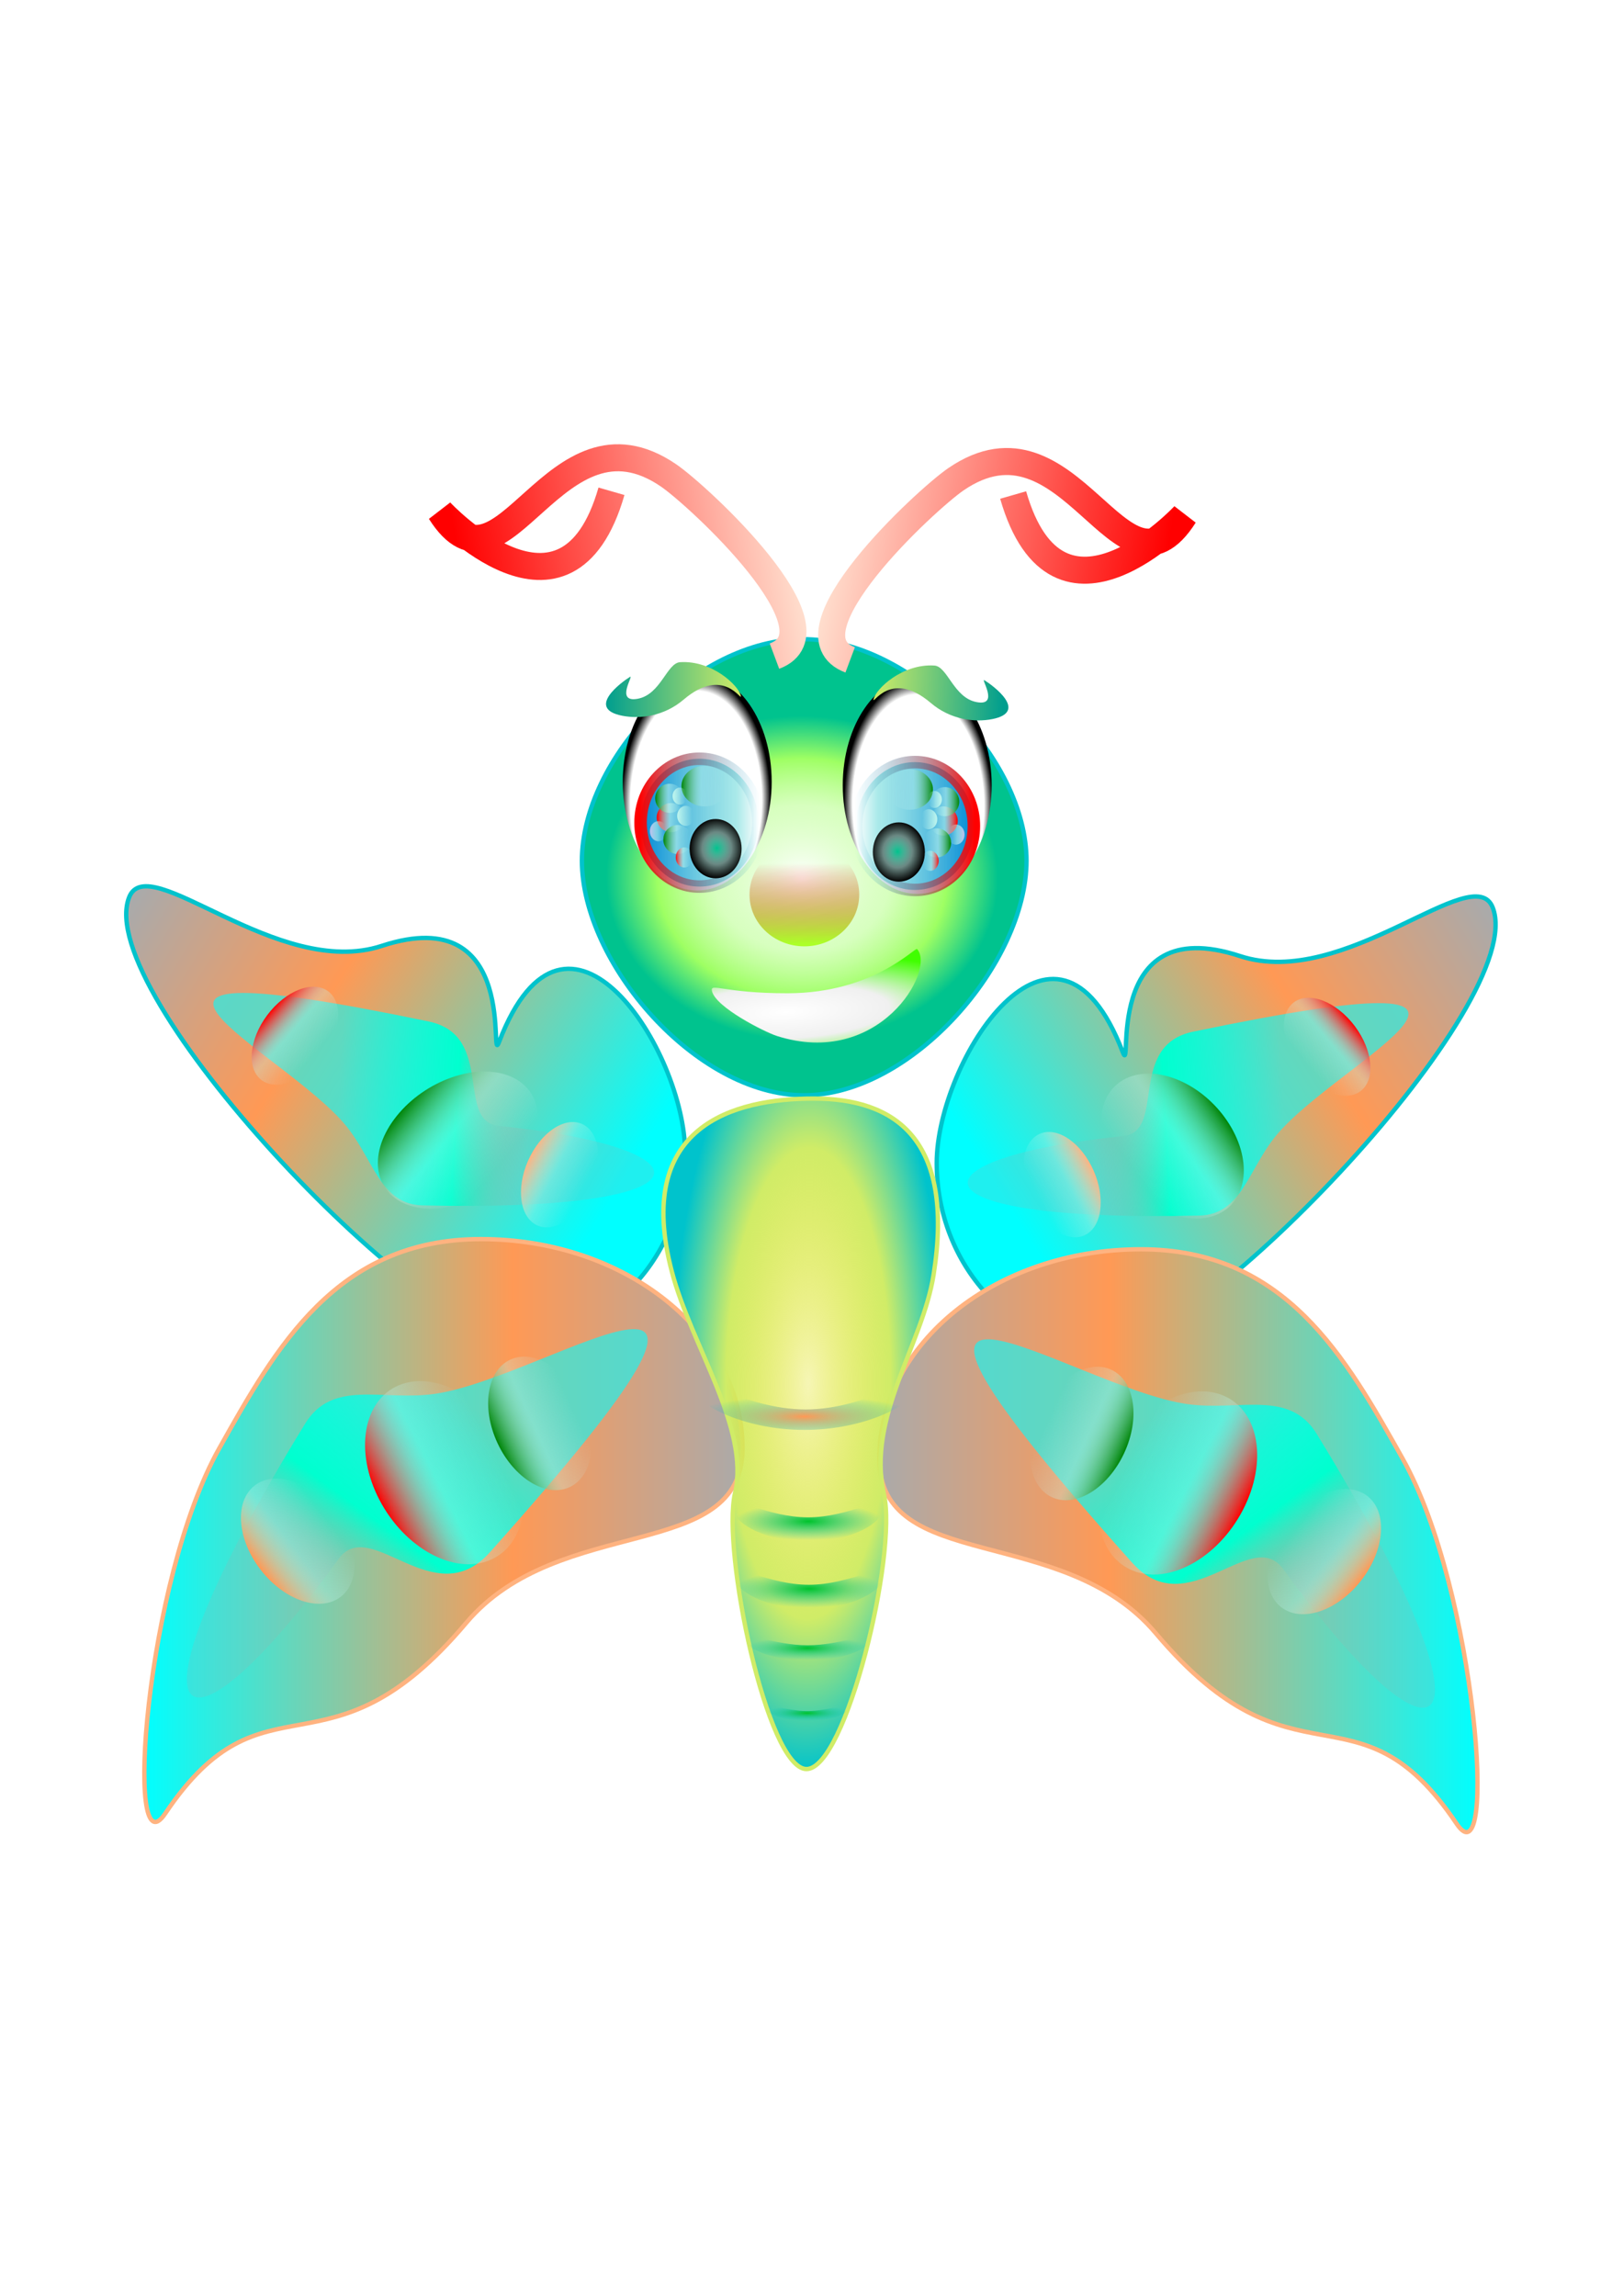<?xml version="1.0" encoding="UTF-8" standalone="no"?>
<!-- Created with Inkscape (http://www.inkscape.org/) -->

<svg
   xmlns:dc="http://purl.org/dc/elements/1.1/"
   xmlns:cc="http://creativecommons.org/ns#"
   xmlns:rdf="http://www.w3.org/1999/02/22-rdf-syntax-ns#"
   xmlns:svg="http://www.w3.org/2000/svg"
   xmlns="http://www.w3.org/2000/svg"
   xmlns:xlink="http://www.w3.org/1999/xlink"
   xmlns:sodipodi="http://sodipodi.sourceforge.net/DTD/sodipodi-0.dtd"
   xmlns:inkscape="http://www.inkscape.org/namespaces/inkscape"
   width="210mm"
   height="297mm"
   viewBox="0 0 744.094 1052.362"
   id="svg2"
   version="1.1"
   inkscape:version="0.91 r13725"
   enable-background="new"
   sodipodi:docname="mariposa.svg">
  <defs
     id="defs4">
    <linearGradient
       id="linearGradient6255"
       inkscape:collect="always">
      <stop
         id="stop6257"
         offset="0"
         style="stop-color:#ff0000;stop-opacity:1" />
      <stop
         id="stop6259"
         offset="1"
         style="stop-color:#00aad6;stop-opacity:0;" />
    </linearGradient>
    <linearGradient
       id="linearGradient6247"
       inkscape:collect="always">
      <stop
         id="stop6249"
         offset="0"
         style="stop-color:#ff0000;stop-opacity:1" />
      <stop
         style="stop-color:#c1f7ee;stop-opacity:0.549;"
         offset="0.511"
         id="stop6251" />
      <stop
         id="stop6253"
         offset="1"
         style="stop-color:#c1f7ee;stop-opacity:0;" />
    </linearGradient>
    <linearGradient
       id="linearGradient6239"
       inkscape:collect="always">
      <stop
         id="stop6241"
         offset="0"
         style="stop-color:#ff0000;stop-opacity:1" />
      <stop
         style="stop-color:#c1f7ee;stop-opacity:0.549;"
         offset="0.511"
         id="stop6243" />
      <stop
         id="stop6245"
         offset="1"
         style="stop-color:#c1f7ee;stop-opacity:0;" />
    </linearGradient>
    <linearGradient
       id="linearGradient6231"
       inkscape:collect="always">
      <stop
         id="stop6233"
         offset="0"
         style="stop-color:#ff0000;stop-opacity:1" />
      <stop
         style="stop-color:#c1f7ee;stop-opacity:0.549;"
         offset="0.511"
         id="stop6235" />
      <stop
         id="stop6237"
         offset="1"
         style="stop-color:#c1f7ee;stop-opacity:0;" />
    </linearGradient>
    <linearGradient
       id="linearGradient6223"
       inkscape:collect="always">
      <stop
         id="stop6225"
         offset="0"
         style="stop-color:#ff0000;stop-opacity:1" />
      <stop
         style="stop-color:#c1f7ee;stop-opacity:0.549;"
         offset="0.511"
         id="stop6227" />
      <stop
         id="stop6229"
         offset="1"
         style="stop-color:#c1f7ee;stop-opacity:0;" />
    </linearGradient>
    <linearGradient
       id="linearGradient6215"
       inkscape:collect="always">
      <stop
         id="stop6217"
         offset="0"
         style="stop-color:#ff0000;stop-opacity:1" />
      <stop
         style="stop-color:#c1f7ee;stop-opacity:0.314"
         offset="0.488"
         id="stop6219" />
      <stop
         id="stop6221"
         offset="1"
         style="stop-color:#c1e9ee;stop-opacity:0" />
    </linearGradient>
    <linearGradient
       id="linearGradient6207"
       inkscape:collect="always">
      <stop
         id="stop6209"
         offset="0"
         style="stop-color:#ff0000;stop-opacity:1" />
      <stop
         style="stop-color:#c1f7ee;stop-opacity:0.314"
         offset="0.488"
         id="stop6211" />
      <stop
         id="stop6213"
         offset="1"
         style="stop-color:#c1e9ee;stop-opacity:0" />
    </linearGradient>
    <linearGradient
       id="linearGradient6199"
       inkscape:collect="always">
      <stop
         id="stop6201"
         offset="0"
         style="stop-color:#ff0000;stop-opacity:1" />
      <stop
         style="stop-color:#c1f7ee;stop-opacity:0.314"
         offset="0.488"
         id="stop6203" />
      <stop
         id="stop6205"
         offset="1"
         style="stop-color:#c1e9ee;stop-opacity:0" />
    </linearGradient>
    <linearGradient
       id="linearGradient6191"
       inkscape:collect="always">
      <stop
         id="stop6193"
         offset="0"
         style="stop-color:#ff0000;stop-opacity:1" />
      <stop
         style="stop-color:#c1f7ee;stop-opacity:0.314"
         offset="0.488"
         id="stop6195" />
      <stop
         id="stop6197"
         offset="1"
         style="stop-color:#c1e9ee;stop-opacity:0" />
    </linearGradient>
    <linearGradient
       id="linearGradient5838"
       inkscape:collect="always">
      <stop
         id="stop5840"
         offset="0"
         style="stop-color:#ffb380;stop-opacity:1" />
      <stop
         style="stop-color:#c1f7ee;stop-opacity:0.314"
         offset="0.488"
         id="stop5842" />
      <stop
         id="stop5844"
         offset="1"
         style="stop-color:#c1e9ee;stop-opacity:0" />
    </linearGradient>
    <linearGradient
       id="linearGradient5804"
       inkscape:collect="always">
      <stop
         id="stop5806"
         offset="0"
         style="stop-color:#ff9955;stop-opacity:1" />
      <stop
         style="stop-color:#c1f7ee;stop-opacity:0.314"
         offset="0.488"
         id="stop5808" />
      <stop
         id="stop5810"
         offset="1"
         style="stop-color:#c1e9ee;stop-opacity:0" />
    </linearGradient>
    <linearGradient
       id="linearGradient5706"
       inkscape:collect="always">
      <stop
         id="stop5708"
         offset="0"
         style="stop-color:#00ffff;stop-opacity:0.59" />
      <stop
         style="stop-color:#00ffcf;stop-opacity:1"
         offset="0.616"
         id="stop5710" />
      <stop
         id="stop5712"
         offset="1"
         style="stop-color:#aaaaaa;stop-opacity:0.185" />
    </linearGradient>
    <linearGradient
       inkscape:collect="always"
       id="linearGradient5675">
      <stop
         style="stop-color:#00ffff;stop-opacity:1;"
         offset="0"
         id="stop5677" />
      <stop
         id="stop5683"
         offset="0.616"
         style="stop-color:#ff9955;stop-opacity:1" />
      <stop
         style="stop-color:#aaaaaa;stop-opacity:1"
         offset="1"
         id="stop5679" />
    </linearGradient>
    <linearGradient
       inkscape:collect="always"
       id="linearGradient5628">
      <stop
         style="stop-color:#009e8e;stop-opacity:1"
         offset="0"
         id="stop5630" />
      <stop
         style="stop-color:#d0ec67;stop-opacity:1"
         offset="1"
         id="stop5632" />
    </linearGradient>
    <linearGradient
       id="linearGradient5597"
       inkscape:collect="always">
      <stop
         id="stop5600"
         offset="0"
         style="stop-color:#ff9955;stop-opacity:1" />
      <stop
         id="stop5602"
         offset="1"
         style="stop-color:#00c3cc;stop-opacity:0;" />
    </linearGradient>
    <linearGradient
       inkscape:collect="always"
       id="linearGradient5539">
      <stop
         style="stop-color:#00c32b;stop-opacity:1"
         offset="0"
         id="stop5541" />
      <stop
         style="stop-color:#00c3cc;stop-opacity:0;"
         offset="1"
         id="stop5543" />
    </linearGradient>
    <linearGradient
       inkscape:collect="always"
       id="linearGradient5522">
      <stop
         style="stop-color:#dfdf00;stop-opacity:0.29"
         offset="0"
         id="stop5524" />
      <stop
         id="stop5534"
         offset="0.604"
         style="stop-color:#d0ec67;stop-opacity:1" />
      <stop
         style="stop-color:#00c3cc;stop-opacity:1"
         offset="1"
         id="stop5526" />
    </linearGradient>
    <linearGradient
       inkscape:collect="always"
       id="linearGradient5312">
      <stop
         style="stop-color:#008508;stop-opacity:1"
         offset="0"
         id="stop5314" />
      <stop
         id="stop5316"
         offset="0.511"
         style="stop-color:#c1f7ee;stop-opacity:0.549;" />
      <stop
         style="stop-color:#c1f7ee;stop-opacity:0;"
         offset="1"
         id="stop5318" />
    </linearGradient>
    <filter
       inkscape:collect="always"
       style="color-interpolation-filters:sRGB"
       id="filter4139">
      <feBlend
         inkscape:collect="always"
         mode="multiply"
         in2="BackgroundImage"
         id="feBlend4141" />
    </filter>
    <linearGradient
       gradientTransform="matrix(-0.759,0.439,0.631,0.794,513.785,-68.505)"
       inkscape:collect="always"
       xlink:href="#linearGradient5866"
       id="linearGradient5872-1"
       x1="357.051"
       y1="198.785"
       x2="498.866"
       y2="115.255"
       gradientUnits="userSpaceOnUse" />
    <linearGradient
       inkscape:collect="always"
       id="linearGradient5866">
      <stop
         style="stop-color:#ffe6d5;stop-opacity:1"
         offset="0"
         id="stop5868" />
      <stop
         style="stop-color:#ff0000;stop-opacity:1"
         offset="1"
         id="stop5870" />
    </linearGradient>
    <linearGradient
       inkscape:collect="always"
       xlink:href="#linearGradient4337"
       id="linearGradient4343"
       x1="382.261"
       y1="417.646"
       x2="382.098"
       y2="388.657"
       gradientUnits="userSpaceOnUse"
       gradientTransform="matrix(3.045,0,0,3.225,-792.266,-853.458)" />
    <linearGradient
       inkscape:collect="always"
       id="linearGradient4337">
      <stop
         style="stop-color:#00ff00;stop-opacity:1"
         offset="0"
         id="stop4339" />
      <stop
         id="stop6098"
         offset="0.999"
         style="stop-color:#ffffff;stop-opacity:1" />
      <stop
         style="stop-color:#00ff00;stop-opacity:0.039"
         offset="1"
         id="stop4341" />
    </linearGradient>
    <radialGradient
       inkscape:collect="always"
       xlink:href="#linearGradient4993"
       id="radialGradient4999"
       cx="369.572"
       cy="285.119"
       fx="369.572"
       fy="285.119"
       r="89.794"
       gradientTransform="matrix(1,0.02,-0.017,0.829,3.011,158.832)"
       gradientUnits="userSpaceOnUse" />
    <linearGradient
       inkscape:collect="always"
       id="linearGradient4993">
      <stop
         style="stop-color:#ffffff;stop-opacity:1"
         offset="0"
         id="stop4995" />
      <stop
         id="stop5532"
         offset="0.448"
         style="stop-color:#c4ffa0;stop-opacity:0.675" />
      <stop
         id="stop5001"
         offset="0.738"
         style="stop-color:#9eff63;stop-opacity:1" />
      <stop
         style="stop-color:#00c38e;stop-opacity:1"
         offset="1"
         id="stop4997" />
    </linearGradient>
    <linearGradient
       id="linearGradient4538"
       inkscape:collect="always">
      <stop
         id="stop4540"
         offset="0"
         style="stop-color:#009e8e;stop-opacity:1" />
      <stop
         id="stop4542"
         offset="1"
         style="stop-color:#d0ec67;stop-opacity:1" />
    </linearGradient>
    <linearGradient
       inkscape:collect="always"
       xlink:href="#linearGradient5628"
       id="linearGradient5644"
       x1="264.499"
       y1="293.713"
       x2="321.093"
       y2="293.713"
       gradientUnits="userSpaceOnUse"
       gradientTransform="matrix(1.093,0,0,1.206,-11.152,-38.255)" />
    <radialGradient
       inkscape:collect="always"
       xlink:href="#linearGradient5898"
       id="radialGradient5617"
       cx="310.969"
       cy="355.117"
       fx="310.969"
       fy="355.117"
       r="9.738"
       gradientTransform="matrix(1.293,0,0,1.428,-73.429,-118.312)"
       gradientUnits="userSpaceOnUse" />
    <linearGradient
       inkscape:collect="always"
       id="linearGradient5898">
      <stop
         style="stop-color:#00c38e;stop-opacity:1"
         offset="0"
         id="stop5900" />
      <stop
         id="stop5902"
         offset="0.534"
         style="stop-color:#c1f7ee;stop-opacity:0.549;" />
      <stop
         style="stop-color:#c1f7ee;stop-opacity:0;"
         offset="1"
         id="stop5904" />
    </linearGradient>
    <linearGradient
       inkscape:collect="always"
       xlink:href="#linearGradient6239"
       id="linearGradient5347-0-5"
       x1="298.863"
       y1="333.344"
       x2="309.569"
       y2="333.471"
       gradientUnits="userSpaceOnUse"
       gradientTransform="matrix(0.653,0,0,0.834,114.51,-671.204)" />
    <linearGradient
       inkscape:collect="always"
       id="linearGradient5341">
      <stop
         style="stop-color:#c1f7ee;stop-opacity:1;"
         offset="0"
         id="stop5343" />
      <stop
         id="stop5349"
         offset="0.511"
         style="stop-color:#c1f7ee;stop-opacity:0.549;" />
      <stop
         style="stop-color:#c1f7ee;stop-opacity:0;"
         offset="1"
         id="stop5345" />
    </linearGradient>
    <linearGradient
       inkscape:collect="always"
       xlink:href="#linearGradient5312"
       id="linearGradient5347-95"
       x1="298.863"
       y1="333.344"
       x2="309.569"
       y2="333.471"
       gradientUnits="userSpaceOnUse"
       gradientTransform="matrix(1.093,0,0,1.206,-26.158,-36.224)" />
    <linearGradient
       id="linearGradient5585"
       inkscape:collect="always">
      <stop
         id="stop5587"
         offset="0"
         style="stop-color:#008508;stop-opacity:1" />
      <stop
         style="stop-color:#c1f7ee;stop-opacity:0.549;"
         offset="0.511"
         id="stop5589" />
      <stop
         id="stop5591"
         offset="1"
         style="stop-color:#c1f7ee;stop-opacity:0;" />
    </linearGradient>
    <linearGradient
       inkscape:collect="always"
       xlink:href="#linearGradient5593"
       id="linearGradient5347-0-31"
       x1="298.863"
       y1="333.344"
       x2="309.569"
       y2="333.471"
       gradientUnits="userSpaceOnUse"
       gradientTransform="matrix(0.653,0,0,0.834,102.645,-659.17)" />
    <linearGradient
       id="linearGradient5593"
       inkscape:collect="always">
      <stop
         id="stop5595"
         offset="0"
         style="stop-color:#c1bdee;stop-opacity:1" />
      <stop
         style="stop-color:#c1f7ee;stop-opacity:0.549;"
         offset="0.511"
         id="stop5597" />
      <stop
         id="stop5599"
         offset="1"
         style="stop-color:#c1f7ee;stop-opacity:0;" />
    </linearGradient>
    <linearGradient
       inkscape:collect="always"
       xlink:href="#linearGradient5585"
       id="linearGradient5347-9-9"
       x1="298.863"
       y1="333.344"
       x2="309.569"
       y2="333.471"
       gradientUnits="userSpaceOnUse"
       gradientTransform="matrix(1.093,0,0,1.206,-22.433,-17.335)" />
    <linearGradient
       inkscape:collect="always"
       xlink:href="#linearGradient6223"
       id="linearGradient5347-9"
       x1="298.863"
       y1="333.344"
       x2="309.569"
       y2="333.471"
       gradientUnits="userSpaceOnUse"
       gradientTransform="matrix(1.093,0,0,1.206,-25.468,-27.389)" />
    <linearGradient
       inkscape:collect="always"
       xlink:href="#linearGradient5341"
       id="linearGradient5347-0-3"
       x1="298.863"
       y1="333.344"
       x2="309.569"
       y2="333.471"
       gradientUnits="userSpaceOnUse"
       gradientTransform="matrix(0.551,0,0,0.71,143.743,-601.77)" />
    <linearGradient
       inkscape:collect="always"
       xlink:href="#linearGradient5341"
       id="linearGradient5347-0"
       x1="298.863"
       y1="333.344"
       x2="309.569"
       y2="333.471"
       gradientUnits="userSpaceOnUse"
       gradientTransform="matrix(0.653,0,0,0.834,115.165,-652.163)" />
    <linearGradient
       inkscape:collect="always"
       xlink:href="#linearGradient5962"
       id="linearGradient5347"
       x1="298.863"
       y1="333.344"
       x2="309.569"
       y2="333.471"
       gradientUnits="userSpaceOnUse"
       gradientTransform="matrix(1.763,0,0,1.684,-214.513,-201.023)" />
    <linearGradient
       inkscape:collect="always"
       id="linearGradient5962">
      <stop
         style="stop-color:#008508;stop-opacity:1"
         offset="0"
         id="stop5964" />
      <stop
         id="stop5966"
         offset="0.488"
         style="stop-color:#c1f7ee;stop-opacity:0.314" />
      <stop
         style="stop-color:#c1e9ee;stop-opacity:0"
         offset="1"
         id="stop5968" />
    </linearGradient>
    <linearGradient
       inkscape:collect="always"
       xlink:href="#linearGradient5559"
       id="linearGradient5565"
       x1="278.826"
       y1="345.448"
       x2="329.313"
       y2="345.448"
       gradientUnits="userSpaceOnUse"
       gradientTransform="matrix(1.07,0,0,1.185,-4.618,-32.293)" />
    <linearGradient
       inkscape:collect="always"
       id="linearGradient5559">
      <stop
         style="stop-color:#0088d6;stop-opacity:1"
         offset="0"
         id="stop5561" />
      <stop
         id="stop5567"
         offset="0.816"
         style="stop-color:#5dd6d6;stop-opacity:0.525;" />
      <stop
         style="stop-color:#5dd6d6;stop-opacity:0;"
         offset="1"
         id="stop5563" />
    </linearGradient>
    <linearGradient
       inkscape:collect="always"
       xlink:href="#linearGradient5609"
       id="linearGradient5615"
       x1="278.326"
       y1="345.001"
       x2="328.742"
       y2="345.001"
       gradientUnits="userSpaceOnUse"
       gradientTransform="matrix(1.093,0,0,1.206,-10.956,-39.117)" />
    <linearGradient
       inkscape:collect="always"
       id="linearGradient5609">
      <stop
         style="stop-color:#ff0000;stop-opacity:1"
         offset="0"
         id="stop5611" />
      <stop
         style="stop-color:#00aad6;stop-opacity:0;"
         offset="1"
         id="stop5613" />
    </linearGradient>
    <radialGradient
       inkscape:collect="always"
       xlink:href="#linearGradient5619"
       id="radialGradient5633"
       cx="302.26"
       cy="334.325"
       fx="302.26"
       fy="334.325"
       r="31.249"
       gradientTransform="matrix(1.092,0.023,-0.031,1.837,-0.581,-253.688)"
       gradientUnits="userSpaceOnUse" />
    <linearGradient
       inkscape:collect="always"
       id="linearGradient5619">
      <stop
         style="stop-color:#ffffff;stop-opacity:1"
         offset="0"
         id="stop5621" />
      <stop
         id="stop5631"
         offset="0.882"
         style="stop-color:#ffffff;stop-opacity:1" />
      <stop
         style="stop-color:#000000;stop-opacity:1"
         offset="1"
         id="stop5623" />
    </linearGradient>
    <linearGradient
       inkscape:collect="always"
       xlink:href="#linearGradient4538"
       id="linearGradient5644-4"
       x1="266.582"
       y1="297.18"
       x2="321.093"
       y2="293.713"
       gradientUnits="userSpaceOnUse"
       gradientTransform="matrix(-1.093,0,0,1.206,751.319,-36.714)" />
    <radialGradient
       inkscape:collect="always"
       xlink:href="#linearGradient5898"
       id="radialGradient5617-1"
       cx="310.969"
       cy="355.117"
       fx="310.969"
       fy="355.117"
       r="9.738"
       gradientTransform="matrix(1.293,0,0,1.428,-813.596,-116.771)"
       gradientUnits="userSpaceOnUse" />
    <linearGradient
       inkscape:collect="always"
       xlink:href="#linearGradient6247"
       id="linearGradient5347-0-5-3"
       x1="298.863"
       y1="333.344"
       x2="309.569"
       y2="333.471"
       gradientUnits="userSpaceOnUse"
       gradientTransform="matrix(0.653,0,0,0.834,-625.658,-672.745)" />
    <linearGradient
       inkscape:collect="always"
       xlink:href="#linearGradient5312"
       id="linearGradient5347-95-5"
       x1="298.863"
       y1="333.344"
       x2="309.569"
       y2="333.471"
       gradientUnits="userSpaceOnUse"
       gradientTransform="matrix(1.093,0,0,1.206,-766.325,-34.683)" />
    <linearGradient
       inkscape:collect="always"
       xlink:href="#linearGradient5593"
       id="linearGradient5347-0-31-6"
       x1="298.863"
       y1="333.344"
       x2="309.569"
       y2="333.471"
       gradientUnits="userSpaceOnUse"
       gradientTransform="matrix(0.653,0,0,0.834,-637.523,-660.711)" />
    <linearGradient
       inkscape:collect="always"
       xlink:href="#linearGradient5312"
       id="linearGradient5347-9-9-0"
       x1="298.863"
       y1="333.344"
       x2="309.569"
       y2="333.471"
       gradientUnits="userSpaceOnUse"
       gradientTransform="matrix(1.093,0,0,1.206,-762.6,-15.794)" />
    <linearGradient
       inkscape:collect="always"
       xlink:href="#linearGradient6231"
       id="linearGradient5347-9-97"
       x1="298.863"
       y1="333.344"
       x2="309.569"
       y2="333.471"
       gradientUnits="userSpaceOnUse"
       gradientTransform="matrix(1.093,0,0,1.206,-765.636,-25.848)" />
    <linearGradient
       inkscape:collect="always"
       xlink:href="#linearGradient5341"
       id="linearGradient5347-0-3-8"
       x1="298.863"
       y1="333.344"
       x2="309.569"
       y2="333.471"
       gradientUnits="userSpaceOnUse"
       gradientTransform="matrix(0.551,0,0,0.71,-596.424,-603.311)" />
    <linearGradient
       inkscape:collect="always"
       xlink:href="#linearGradient5341"
       id="linearGradient5347-0-4"
       x1="298.863"
       y1="333.344"
       x2="309.569"
       y2="333.471"
       gradientUnits="userSpaceOnUse"
       gradientTransform="matrix(0.653,0,0,0.834,-625.002,-653.704)" />
    <linearGradient
       inkscape:collect="always"
       xlink:href="#linearGradient5962"
       id="linearGradient5347-7"
       x1="298.863"
       y1="333.344"
       x2="309.569"
       y2="333.471"
       gradientUnits="userSpaceOnUse"
       gradientTransform="matrix(1.763,0,0,1.684,-954.681,-199.482)" />
    <linearGradient
       inkscape:collect="always"
       xlink:href="#linearGradient5559"
       id="linearGradient5565-5"
       x1="278.826"
       y1="345.448"
       x2="329.313"
       y2="345.448"
       gradientUnits="userSpaceOnUse"
       gradientTransform="matrix(1.07,0,0,1.185,-744.786,-30.752)" />
    <linearGradient
       inkscape:collect="always"
       xlink:href="#linearGradient6255"
       id="linearGradient5615-6"
       x1="278.326"
       y1="345.001"
       x2="328.742"
       y2="345.001"
       gradientUnits="userSpaceOnUse"
       gradientTransform="matrix(1.093,0,0,1.206,-751.124,-37.575)" />
    <radialGradient
       inkscape:collect="always"
       xlink:href="#linearGradient5619"
       id="radialGradient5633-7"
       cx="302.26"
       cy="334.325"
       fx="302.26"
       fy="334.325"
       r="31.249"
       gradientTransform="matrix(1.092,0.023,-0.031,1.837,-740.749,-252.147)"
       gradientUnits="userSpaceOnUse" />
    <radialGradient
       inkscape:collect="always"
       xlink:href="#linearGradient5522"
       id="radialGradient5528"
       cx="374.661"
       cy="538.305"
       fx="374.661"
       fy="538.305"
       r="62.482"
       gradientTransform="matrix(1,0.006,-0.016,2.859,4.521,-907.136)"
       gradientUnits="userSpaceOnUse" />
    <radialGradient
       inkscape:collect="always"
       xlink:href="#linearGradient5539"
       id="radialGradient5549"
       cx="372.746"
       cy="579.968"
       fx="372.746"
       fy="579.968"
       r="33.082"
       gradientTransform="matrix(1.031,0,0,0.26,-13.654,546.584)"
       gradientUnits="userSpaceOnUse" />
    <radialGradient
       inkscape:collect="always"
       xlink:href="#linearGradient5539"
       id="radialGradient5549-3"
       cx="372.746"
       cy="579.968"
       fx="372.746"
       fy="579.968"
       r="33.082"
       gradientTransform="matrix(1.031,0,0,0.26,-13.291,577.491)"
       gradientUnits="userSpaceOnUse" />
    <radialGradient
       inkscape:collect="always"
       xlink:href="#linearGradient5539"
       id="radialGradient5549-6"
       cx="372.746"
       cy="579.968"
       fx="372.746"
       fy="579.968"
       r="33.082"
       gradientTransform="matrix(0.852,0,0,0.163,52.569,660.909)"
       gradientUnits="userSpaceOnUse" />
    <radialGradient
       inkscape:collect="always"
       xlink:href="#linearGradient5597"
       id="radialGradient5549-8"
       cx="372.746"
       cy="607.798"
       fx="372.746"
       fy="607.798"
       r="33.082"
       gradientTransform="matrix(1.564,0,0,0.29,-214.316,473.06)"
       gradientUnits="userSpaceOnUse" />
    <radialGradient
       inkscape:collect="always"
       xlink:href="#linearGradient5539"
       id="radialGradient5549-6-3"
       cx="372.746"
       cy="579.968"
       fx="372.746"
       fy="579.968"
       r="33.082"
       gradientTransform="matrix(0.577,0,0,0.109,155.002,722.015)"
       gradientUnits="userSpaceOnUse" />
    <linearGradient
       inkscape:collect="always"
       xlink:href="#linearGradient5675"
       id="linearGradient5681"
       x1="285.156"
       y1="429.882"
       x2="65.602"
       y2="294.016"
       gradientUnits="userSpaceOnUse"
       gradientTransform="translate(-2.02,115.157)" />
    <linearGradient
       inkscape:collect="always"
       xlink:href="#linearGradient5675"
       id="linearGradient5691"
       x1="68.187"
       y1="586.407"
       x2="342.44"
       y2="586.407"
       gradientUnits="userSpaceOnUse"
       gradientTransform="translate(-2.02,115.157)" />
    <linearGradient
       inkscape:collect="always"
       xlink:href="#linearGradient5706"
       id="linearGradient5704"
       x1="157.698"
       y1="383.082"
       x2="245.487"
       y2="388.082"
       gradientUnits="userSpaceOnUse"
       gradientTransform="translate(-2.02,115.157)" />
    <linearGradient
       gradientTransform="matrix(-0.629,1.081,-1.026,-0.663,711.679,731.181)"
       inkscape:collect="always"
       xlink:href="#linearGradient5706"
       id="linearGradient5704-6"
       x1="157.698"
       y1="383.082"
       x2="245.487"
       y2="388.082"
       gradientUnits="userSpaceOnUse" />
    <linearGradient
       inkscape:collect="always"
       xlink:href="#linearGradient5962"
       id="linearGradient5347-2"
       x1="298.863"
       y1="333.344"
       x2="309.569"
       y2="333.471"
       gradientUnits="userSpaceOnUse"
       gradientTransform="matrix(3.551,0,0,5.83,-1134.322,-1247.49)" />
    <linearGradient
       inkscape:collect="always"
       xlink:href="#linearGradient6199"
       id="linearGradient5347-2-8"
       x1="298.863"
       y1="333.344"
       x2="309.569"
       y2="333.471"
       gradientUnits="userSpaceOnUse"
       gradientTransform="matrix(5.34,0,0,8.171,-1759.848,-2019.988)" />
    <linearGradient
       inkscape:collect="always"
       xlink:href="#linearGradient5804"
       id="linearGradient5347-2-3"
       x1="298.863"
       y1="333.344"
       x2="309.569"
       y2="333.471"
       gradientUnits="userSpaceOnUse"
       gradientTransform="matrix(3.551,0,0,5.83,-1406.914,-1301.308)" />
    <linearGradient
       inkscape:collect="always"
       xlink:href="#linearGradient5838"
       id="linearGradient5347-2-4"
       x1="298.863"
       y1="333.344"
       x2="309.569"
       y2="333.471"
       gradientUnits="userSpaceOnUse"
       gradientTransform="matrix(2.641,0,0,4.584,-329.338,-1210.824)" />
    <linearGradient
       inkscape:collect="always"
       xlink:href="#linearGradient5962"
       id="linearGradient5347-2-31"
       x1="298.863"
       y1="333.344"
       x2="309.569"
       y2="333.471"
       gradientUnits="userSpaceOnUse"
       gradientTransform="matrix(4.977,0,0,6.825,-1004.072,-1846.154)" />
    <linearGradient
       inkscape:collect="always"
       xlink:href="#linearGradient6191"
       id="linearGradient5347-2-31-6"
       x1="298.863"
       y1="333.344"
       x2="309.569"
       y2="333.471"
       gradientUnits="userSpaceOnUse"
       gradientTransform="matrix(2.637,0,0,4.588,-391.637,-1294.484)" />
    <linearGradient
       gradientTransform="matrix(0.629,1.081,1.026,-0.663,31.875,735.852)"
       inkscape:collect="always"
       xlink:href="#linearGradient5706"
       id="linearGradient5704-6-8"
       x1="157.698"
       y1="383.082"
       x2="245.487"
       y2="388.082"
       gradientUnits="userSpaceOnUse" />
    <linearGradient
       inkscape:collect="always"
       xlink:href="#linearGradient5804"
       id="linearGradient5347-2-3-7"
       x1="298.863"
       y1="333.344"
       x2="309.569"
       y2="333.471"
       gradientUnits="userSpaceOnUse"
       gradientTransform="matrix(3.551,0,0,5.83,-1997.929,-1752.523)" />
    <linearGradient
       inkscape:collect="always"
       xlink:href="#linearGradient6207"
       id="linearGradient5347-2-8-1"
       x1="298.863"
       y1="333.344"
       x2="309.569"
       y2="333.471"
       gradientUnits="userSpaceOnUse"
       gradientTransform="matrix(5.34,0,0,8.171,-2423.695,-2303.56)" />
    <linearGradient
       inkscape:collect="always"
       xlink:href="#linearGradient5962"
       id="linearGradient5347-2-0"
       x1="298.863"
       y1="333.344"
       x2="309.569"
       y2="333.471"
       gradientUnits="userSpaceOnUse"
       gradientTransform="matrix(3.551,0,0,5.83,-1810.023,-1557.849)" />
    <linearGradient
       gradientTransform="matrix(-1,0,0,1,745.574,119.828)"
       inkscape:collect="always"
       xlink:href="#linearGradient5675"
       id="linearGradient5691-7"
       x1="68.187"
       y1="586.407"
       x2="342.44"
       y2="586.407"
       gradientUnits="userSpaceOnUse" />
    <linearGradient
       gradientTransform="matrix(-1,0,0,1,745.574,119.828)"
       inkscape:collect="always"
       xlink:href="#linearGradient5706"
       id="linearGradient5704-0"
       x1="157.698"
       y1="383.082"
       x2="245.487"
       y2="388.082"
       gradientUnits="userSpaceOnUse" />
    <linearGradient
       inkscape:collect="always"
       xlink:href="#linearGradient6215"
       id="linearGradient5347-2-31-6-9"
       x1="298.863"
       y1="333.344"
       x2="309.569"
       y2="333.471"
       gradientUnits="userSpaceOnUse"
       gradientTransform="matrix(2.637,0,0,4.588,-957.448,-755.443)" />
    <linearGradient
       inkscape:collect="always"
       xlink:href="#linearGradient5962"
       id="linearGradient5347-2-31-9"
       x1="298.863"
       y1="333.344"
       x2="309.569"
       y2="333.471"
       gradientUnits="userSpaceOnUse"
       gradientTransform="matrix(4.561,0,0,6.797,-1543.469,-1553.481)" />
    <linearGradient
       inkscape:collect="always"
       xlink:href="#linearGradient5838"
       id="linearGradient5347-2-4-8"
       x1="298.863"
       y1="333.344"
       x2="309.569"
       y2="333.471"
       gradientUnits="userSpaceOnUse"
       gradientTransform="matrix(2.641,0,0,4.584,-991.884,-805.211)" />
    <linearGradient
       gradientTransform="matrix(-1,0,0,1,745.574,119.828)"
       inkscape:collect="always"
       xlink:href="#linearGradient5675"
       id="linearGradient5681-8"
       x1="285.156"
       y1="429.882"
       x2="65.602"
       y2="294.016"
       gradientUnits="userSpaceOnUse" />
    <linearGradient
       inkscape:collect="always"
       xlink:href="#linearGradient4337-8"
       id="linearGradient4343-3"
       x1="382.261"
       y1="411.468"
       x2="381.895"
       y2="376.325"
       gradientUnits="userSpaceOnUse"
       gradientTransform="matrix(1.083,0,0,1.044,-44.066,2.877)" />
    <linearGradient
       inkscape:collect="always"
       id="linearGradient4337-8">
      <stop
         style="stop-color:#acff28;stop-opacity:1"
         offset="0"
         id="stop4339-7" />
      <stop
         style="stop-color:#e30000;stop-opacity:0"
         offset="1"
         id="stop4341-4" />
    </linearGradient>
    <radialGradient
       inkscape:collect="always"
       xlink:href="#linearGradient4301"
       id="radialGradient4309"
       cx="379.444"
       cy="452.109"
       fx="379.444"
       fy="452.109"
       r="67.718"
       gradientTransform="matrix(1.464,-0.084,0.054,0.374,-219.656,326.664)"
       gradientUnits="userSpaceOnUse" />
    <linearGradient
       inkscape:collect="always"
       id="linearGradient4301">
      <stop
         style="stop-color:#ffffff;stop-opacity:1;"
         offset="0"
         id="stop4303" />
      <stop
         id="stop4311"
         offset="0.478"
         style="stop-color:#f0f0f0;stop-opacity:1" />
      <stop
         style="stop-color:#40ff00;stop-opacity:1"
         offset="1"
         id="stop4305" />
    </linearGradient>
    <linearGradient
       gradientTransform="matrix(0.759,0.439,-0.631,0.794,231.054,-66.791)"
       inkscape:collect="always"
       xlink:href="#linearGradient5866"
       id="linearGradient5872-1-5"
       x1="357.051"
       y1="198.785"
       x2="498.866"
       y2="115.255"
       gradientUnits="userSpaceOnUse" />
  </defs>
  <sodipodi:namedview
     id="base"
     pagecolor="#ffffff"
     bordercolor="#666666"
     borderopacity="1.0"
     inkscape:pageopacity="0.0"
     inkscape:pageshadow="2"
     inkscape:zoom="0.7"
     inkscape:cx="77.658061"
     inkscape:cy="741.7378"
     inkscape:document-units="px"
     inkscape:current-layer="layer4"
     showgrid="false"
     inkscape:window-width="1439"
     inkscape:window-height="915"
     inkscape:window-x="27"
     inkscape:window-y="0"
     inkscape:window-maximized="0"
     showguides="true"
     inkscape:guide-bbox="true" />
  <g
     inkscape:label="cabeza"
     inkscape:groupmode="layer"
     id="layer1"
     style="display:inline;filter:url(#filter4139)">
    <path
       style="opacity:1;fill:url(#radialGradient4999);fill-opacity:1;stroke:#00c3cc;stroke-width:2;stroke-miterlimit:3.8;stroke-dasharray:none;stroke-opacity:1;filter:url(#filter4139)"
       d="m 470.622,394.562 c 0,46.718 -52.44,107.499 -102.032,107.499 -49.592,0 -101.8,-60.78 -101.8,-107.499 0,-46.718 51.761,-101.561 101.353,-101.561 49.592,0 102.479,54.843 102.479,101.561 z"
       id="path4136"
       inkscape:connector-curvature="0"
       sodipodi:nodetypes="sssss" />
  </g>
  <g
     inkscape:groupmode="layer"
     id="layer3"
     inkscape:label="alas">
    <path
       style="opacity:1;fill:url(#linearGradient5681);fill-opacity:1;stroke:#00c3cc;stroke-width:2;stroke-miterlimit:3.8;stroke-dasharray:none;stroke-opacity:1"
       d="m 314.1,528.434 c 0,46.761 -34.755,84.668 -77.628,84.668 -42.873,0 -194.249,-158.245 -177.28,-201.773 8.754,-22.456 67.877,37.998 115.842,22.251 64.517,-21.181 48.629,57.44 53.828,43.899 30.966,-80.643 85.238,4.193 85.238,50.954 z"
       id="path4151"
       inkscape:connector-curvature="0"
       sodipodi:nodetypes="ssssss" />
    <path
       style="opacity:1;fill:url(#linearGradient5691);fill-opacity:1;stroke:#ffb380;stroke-width:2;stroke-miterlimit:3.8;stroke-dasharray:none;stroke-opacity:1"
       d="m 340.42,663.861 c 0,52.952 -84.002,29.45 -126.71,80.087 -63.998,75.878 -92.123,19.164 -137.988,87.38 -18.95,28.185 -9.223,-106.925 24.813,-167.467 25.95,-46.158 53.7,-95.879 119.942,-95.879 66.242,0 119.942,42.926 119.942,95.879 z"
       id="path4153"
       inkscape:connector-curvature="0"
       sodipodi:nodetypes="ssssss" />
    <path
       style="opacity:1;fill:url(#linearGradient5681-8);fill-opacity:1;stroke:#00c3cc;stroke-width:2;stroke-miterlimit:3.8;stroke-dasharray:none;stroke-opacity:1"
       d="m 429.454,533.105 c 0,46.761 34.755,84.668 77.628,84.668 42.873,0 194.249,-158.245 177.28,-201.773 -8.754,-22.456 -67.877,37.998 -115.842,22.251 -64.517,-21.181 -48.629,57.44 -53.828,43.899 -30.966,-80.643 -85.238,4.193 -85.238,50.954 z"
       id="path4151-5"
       inkscape:connector-curvature="0"
       sodipodi:nodetypes="ssssss" />
    <path
       style="opacity:1;fill:url(#linearGradient5691-7);fill-opacity:1;stroke:#ffb380;stroke-width:2;stroke-miterlimit:3.8;stroke-dasharray:none;stroke-opacity:1"
       d="m 403.134,668.532 c 0,52.952 84.002,29.45 126.71,80.087 63.998,75.878 92.123,19.164 137.988,87.38 18.95,28.185 9.223,-106.925 -24.813,-167.467 -25.95,-46.158 -53.7,-95.879 -119.942,-95.879 -66.242,0 -119.942,42.926 -119.942,95.879 z"
       id="path4153-0"
       inkscape:connector-curvature="0"
       sodipodi:nodetypes="ssssss" />
    <path
       style="opacity:1;fill:url(#linearGradient5704-0);fill-opacity:1;stroke:none;stroke-width:2;stroke-miterlimit:3.8;stroke-dasharray:none;stroke-opacity:1"
       d="m 514.86,520.762 c -99.56,10.126 -100.76,39.611 35,36.429 19.325,-0.453 22.324,-20.895 35,-36.429 28.402,-34.805 140.472,-84.994 -37.857,-47.857 -30.492,6.35 -12.127,45.821 -32.143,47.857 z"
       id="path5693-8"
       inkscape:connector-curvature="0"
       sodipodi:nodetypes="sssss" />
    <path
       style="opacity:1;fill:url(#linearGradient5704-6-8);fill-opacity:1;stroke:none;stroke-width:2;stroke-miterlimit:3.8;stroke-dasharray:none;stroke-opacity:1"
       d="m 588.338,719.263 c 73.058,100.894 104.056,82.631 15.332,-61.995 -12.629,-20.587 -35.484,-10.269 -59.396,-13.665 -53.578,-7.61 -175.603,-95.451 -25.256,72.665 25.707,28.745 54.632,-17.288 69.32,2.996 z"
       id="path5693-5-4"
       inkscape:connector-curvature="0"
       sodipodi:nodetypes="sssss" />
    <ellipse
       style="opacity:1;fill:url(#linearGradient5347-2-0);fill-opacity:1;stroke:none;stroke-width:20;stroke-miterlimit:4;stroke-dasharray:none;stroke-opacity:0.392"
       id="path5322-8-7-6"
       cx="-727.408"
       cy="385.647"
       rx="21.472"
       ry="32.235"
       transform="matrix(-0.906,-0.423,-0.423,0.906,0,0)" />
    <ellipse
       style="opacity:1;fill:url(#linearGradient5347-2-8-1);fill-opacity:1;stroke:none;stroke-width:20;stroke-miterlimit:4;stroke-dasharray:none;stroke-opacity:0.392"
       id="path5322-8-7-0-5"
       cx="-795.367"
       cy="420.239"
       rx="32.295"
       ry="45.177"
       transform="matrix(-0.923,-0.386,-0.462,0.887,0,0)" />
    <ellipse
       style="opacity:1;fill:url(#linearGradient5347-2-3-7);fill-opacity:1;stroke:none;stroke-width:20;stroke-miterlimit:4;stroke-dasharray:none;stroke-opacity:0.392"
       id="path5322-8-7-7-1"
       cx="-915.314"
       cy="190.973"
       rx="21.472"
       ry="32.235"
       transform="matrix(-0.791,-0.612,-0.612,0.791,0,0)" />
    <ellipse
       style="opacity:1;fill:url(#linearGradient5347-2-4-8);fill-opacity:1;stroke:none;stroke-width:20;stroke-miterlimit:4;stroke-dasharray:none;stroke-opacity:0.392"
       id="path5322-8-7-76-0"
       cx="-186.531"
       cy="722.887"
       rx="15.973"
       ry="25.345"
       transform="matrix(-0.843,0.538,0.456,0.89,0,0)" />
    <ellipse
       style="opacity:1;fill:url(#linearGradient5347-2-31-9);fill-opacity:1;stroke:none;stroke-width:20;stroke-miterlimit:4;stroke-dasharray:none;stroke-opacity:0.392"
       id="path5322-8-7-2-1"
       cx="-152.824"
       cy="712.375"
       rx="27.581"
       ry="37.582"
       transform="matrix(-0.907,0.422,0.56,0.828,0,0)" />
    <ellipse
       style="opacity:1;fill:url(#linearGradient5347-2-31-6-9);fill-opacity:1;stroke:none;stroke-width:20;stroke-miterlimit:4;stroke-dasharray:none;stroke-opacity:0.392"
       id="path5322-8-7-2-9-7"
       cx="-153.359"
       cy="774.007"
       rx="15.948"
       ry="25.368"
       transform="matrix(-0.697,0.717,0.648,0.762,0,0)" />
  </g>
  <g
     inkscape:groupmode="layer"
     id="layer4"
     inkscape:label="antenas">
    <path
       style="fill:none;fill-opacity:1;fill-rule:evenodd;stroke:url(#linearGradient5872-1);stroke-width:12.383;stroke-linecap:butt;stroke-linejoin:miter;stroke-miterlimit:4;stroke-dasharray:none;stroke-opacity:1"
       d="M 355.063,300.763 C 386.796,288.908 320.319,227.385 306.58,217.965 c -52.524,-36.012 -75.972,61.981 -104.697,16.566 0,0 57.861,62.332 78.46,-9.335"
       id="path5233-2-2"
       inkscape:connector-curvature="0"
       sodipodi:nodetypes="cssc" />
    <path
       style="fill:none;fill-opacity:1;fill-rule:evenodd;stroke:url(#linearGradient5872-1-5);stroke-width:12.383;stroke-linecap:butt;stroke-linejoin:miter;stroke-miterlimit:4;stroke-dasharray:none;stroke-opacity:1"
       d="m 389.776,302.477 c -31.732,-11.856 34.744,-73.379 48.483,-82.798 52.524,-36.012 75.972,61.981 104.697,16.566 0,0 -57.861,62.332 -78.46,-9.335"
       id="path5233-2-2-2"
       inkscape:connector-curvature="0"
       sodipodi:nodetypes="cssc" />
  </g>
  <g
     inkscape:groupmode="layer"
     id="layer2"
     inkscape:label="cuerpo">
    <path
       style="opacity:1;fill:url(#radialGradient5528);fill-opacity:1;stroke:#d0ec67;stroke-width:2;stroke-miterlimit:3.8;stroke-dasharray:none;stroke-opacity:1"
       d="m 428.029,584.276 c -5.104,32.382 -30.76,65.328 -22.772,100.631 6.29,27.801 -17.427,125.999 -35.508,125.999 -17.914,0 -38.959,-99.873 -32.74,-126.601 6.863,-29.499 -20.091,-67.519 -28.988,-101.413 -17.547,-66.844 28.245,-79.326 65.102,-79.326 36.856,0 64.76,18.202 54.907,80.71 z"
       id="path4144"
       inkscape:connector-curvature="0"
       sodipodi:nodetypes="sssssss" />
    <path
       style="opacity:1;fill:url(#radialGradient5549);fill-opacity:1;stroke:none;stroke-width:2;stroke-miterlimit:3.8;stroke-dasharray:none;stroke-opacity:1"
       d="m 404.566,691.738 c 0,6.834 -15.264,14.9 -34.093,14.9 -18.829,0 -34.093,-8.066 -34.093,-14.9 0,-6.834 15.264,3.788 34.093,3.788 18.829,0 34.093,-10.622 34.093,-3.788 z"
       id="path5536"
       inkscape:connector-curvature="0"
       sodipodi:nodetypes="sssss" />
    <path
       style="opacity:1;fill:url(#radialGradient5549-3);fill-opacity:1;stroke:none;stroke-width:2;stroke-miterlimit:3.8;stroke-dasharray:none;stroke-opacity:1"
       d="m 404.929,722.645 c 0,6.834 -15.264,14.9 -34.093,14.9 -18.829,0 -34.093,-8.066 -34.093,-14.9 0,-6.834 15.264,3.788 34.093,3.788 18.829,0 34.093,-10.622 34.093,-3.788 z"
       id="path5536-6"
       inkscape:connector-curvature="0"
       sodipodi:nodetypes="sssss" />
    <path
       style="opacity:1;fill:url(#radialGradient5549-6);fill-opacity:1;stroke:none;stroke-width:2;stroke-miterlimit:3.8;stroke-dasharray:none;stroke-opacity:1"
       d="m 398.501,751.787 c 0,4.279 -12.625,9.328 -28.2,9.328 -15.574,0 -28.2,-5.05 -28.2,-9.328 0,-4.279 12.625,2.372 28.2,2.372 15.574,0 28.2,-6.65 28.2,-2.372 z"
       id="path5536-9"
       inkscape:connector-curvature="0"
       sodipodi:nodetypes="sssss" />
    <path
       style="opacity:1;fill:url(#radialGradient5549-8);fill-opacity:1;stroke:none;stroke-width:2;stroke-miterlimit:3.8;stroke-dasharray:none;stroke-opacity:1"
       d="m 420.577,635.271 c 0,7.637 -23.172,20.186 -51.755,20.186 -28.584,0 -51.755,-12.549 -51.755,-20.186 0,-7.637 23.725,10.799 52.309,10.799 28.584,0 51.202,-18.436 51.202,-10.799 z"
       id="path5536-7"
       inkscape:connector-curvature="0"
       sodipodi:nodetypes="sssss" />
    <path
       style="opacity:1;fill:url(#radialGradient5549-6-3);fill-opacity:1;stroke:none;stroke-width:2;stroke-miterlimit:3.8;stroke-dasharray:none;stroke-opacity:1"
       d="m 389.215,782.74 c 0,2.859 -8.548,6.233 -19.093,6.233 -10.545,0 -19.093,-3.374 -19.093,-6.233 0,-2.859 8.548,1.585 19.093,1.585 10.545,0 19.093,-4.444 19.093,-1.585 z"
       id="path5536-9-8"
       inkscape:connector-curvature="0"
       sodipodi:nodetypes="sssss" />
  </g>
  <g
     inkscape:groupmode="layer"
     id="layer5"
     inkscape:label="boca">
    <path
       style="display:inline;opacity:1;fill:url(#linearGradient4343);fill-opacity:1;stroke:none;stroke-width:2;stroke-miterlimit:3.8;stroke-dasharray:none;stroke-opacity:1"
       d="m 369.076,470.504 c -247.397,464.677 -123.699,232.339 0,0 z"
       id="path4333"
       inkscape:connector-curvature="0"
       sodipodi:nodetypes="cc" />
    <path
       style="opacity:1;fill:url(#linearGradient5704);fill-opacity:1;stroke:none;stroke-width:2;stroke-miterlimit:3.8;stroke-dasharray:none;stroke-opacity:1"
       d="m 228.694,516.091 c 99.56,10.126 100.76,39.611 -35,36.429 -19.325,-0.453 -22.324,-20.895 -35,-36.429 -28.402,-34.805 -140.472,-84.994 37.857,-47.857 30.492,6.35 12.127,45.821 32.143,47.857 z"
       id="path5693"
       inkscape:connector-curvature="0"
       sodipodi:nodetypes="sssss" />
    <path
       style="opacity:1;fill:url(#linearGradient5704-6);fill-opacity:1;stroke:none;stroke-width:2;stroke-miterlimit:3.8;stroke-dasharray:none;stroke-opacity:1"
       d="m 155.216,714.592 c -73.058,100.894 -104.056,82.631 -15.332,-61.995 12.629,-20.587 35.484,-10.269 59.396,-13.665 53.578,-7.61 175.603,-95.451 25.256,72.665 -25.707,28.745 -54.632,-17.288 -69.32,2.996 z"
       id="path5693-5"
       inkscape:connector-curvature="0"
       sodipodi:nodetypes="sssss" />
    <ellipse
       style="opacity:1;fill:url(#linearGradient5347-2);fill-opacity:1;stroke:none;stroke-width:20;stroke-miterlimit:4;stroke-dasharray:none;stroke-opacity:0.392"
       id="path5322-8-7"
       cx="-51.708"
       cy="696.006"
       rx="21.472"
       ry="32.235"
       transform="matrix(0.906,-0.423,0.423,0.906,0,0)" />
    <ellipse
       style="opacity:1;fill:url(#linearGradient5347-2-8);fill-opacity:1;stroke:none;stroke-width:20;stroke-miterlimit:4;stroke-dasharray:none;stroke-opacity:0.392"
       id="path5322-8-7-0"
       cx="-131.519"
       cy="703.81"
       rx="32.295"
       ry="45.177"
       transform="matrix(0.923,-0.386,0.462,0.887,0,0)" />
    <ellipse
       style="opacity:1;fill:url(#linearGradient5347-2-3);fill-opacity:1;stroke:none;stroke-width:20;stroke-miterlimit:4;stroke-dasharray:none;stroke-opacity:0.392"
       id="path5322-8-7-7"
       cx="-324.3"
       cy="642.189"
       rx="21.472"
       ry="32.235"
       transform="matrix(0.791,-0.612,0.612,0.791,0,0)" />
    <ellipse
       style="opacity:1;fill:url(#linearGradient5347-2-4);fill-opacity:1;stroke:none;stroke-width:20;stroke-miterlimit:4;stroke-dasharray:none;stroke-opacity:0.392"
       id="path5322-8-7-76"
       cx="476.015"
       cy="317.273"
       rx="15.973"
       ry="25.345"
       transform="matrix(0.843,0.538,-0.456,0.89,0,0)" />
    <ellipse
       style="opacity:1;fill:url(#linearGradient5347-2-31);fill-opacity:1;stroke:none;stroke-width:20;stroke-miterlimit:4;stroke-dasharray:none;stroke-opacity:0.392"
       id="path5322-8-7-2"
       cx="513.47"
       cy="429.072"
       rx="30.098"
       ry="37.737"
       transform="matrix(0.931,0.366,-0.625,0.78,0,0)" />
    <ellipse
       style="opacity:1;fill:url(#linearGradient5347-2-31-6);fill-opacity:1;stroke:none;stroke-width:20;stroke-miterlimit:4;stroke-dasharray:none;stroke-opacity:0.392"
       id="path5322-8-7-2-9"
       cx="412.452"
       cy="234.967"
       rx="15.948"
       ry="25.368"
       transform="matrix(0.697,0.717,-0.648,0.762,0,0)" />
    <path
       style="opacity:1;fill:url(#radialGradient4309);fill-opacity:1;stroke:none;stroke-width:2;stroke-miterlimit:3.8;stroke-dasharray:none;stroke-opacity:1"
       d="m 420.455,435.04 c 8.715,9.611 -17.398,54.92 -64.405,39.784 -5.386,-1.734 -28.049,-13.096 -29.639,-20.589 -0.831,-3.919 5.316,1.093 34.742,1.055 39.404,-0.052 58.379,-21.268 59.302,-20.25 z"
       id="path4298"
       inkscape:connector-curvature="0"
       sodipodi:nodetypes="sssss" />
  </g>
  <g
     inkscape:groupmode="layer"
     id="layer6"
     inkscape:label="ojos">
    <ellipse
       style="opacity:1;fill:url(#radialGradient5633);fill-opacity:1;stroke:none;stroke-width:20;stroke-miterlimit:4;stroke-dasharray:none;stroke-opacity:0.392"
       id="path5312"
       cx="319.655"
       cy="358.391"
       rx="34.144"
       ry="49.81" />
    <ellipse
       style="opacity:1;fill:url(#linearGradient5565);fill-opacity:1;stroke:url(#linearGradient5615);stroke-width:5.741;stroke-miterlimit:4;stroke-dasharray:none;stroke-opacity:1"
       id="path5322"
       cx="320.69"
       cy="377.097"
       rx="27.007"
       ry="29.302" />
    <ellipse
       style="opacity:1;fill:#000000;fill-opacity:1;stroke:none;stroke-width:20;stroke-miterlimit:4;stroke-dasharray:none;stroke-opacity:0.392"
       id="path5324"
       cx="328.069"
       cy="389.011"
       rx="11.931"
       ry="13.589" />
    <ellipse
       style="opacity:1;fill:url(#linearGradient5347);fill-opacity:1;stroke:none;stroke-width:20;stroke-miterlimit:4;stroke-dasharray:none;stroke-opacity:0.392"
       id="path5322-8"
       cx="323.088"
       cy="360.341"
       rx="10.662"
       ry="9.311" />
    <ellipse
       style="opacity:1;fill:url(#linearGradient5347-0);fill-opacity:1;stroke:none;stroke-width:20;stroke-miterlimit:4;stroke-dasharray:none;stroke-opacity:0.392"
       id="path5322-8-9"
       cx="314.409"
       cy="-374"
       rx="3.952"
       ry="4.614"
       transform="scale(1,-1)" />
    <ellipse
       style="opacity:1;fill:url(#linearGradient5347-0-3);fill-opacity:1;stroke:none;stroke-width:20;stroke-miterlimit:4;stroke-dasharray:none;stroke-opacity:0.392"
       id="path5322-8-9-4"
       cx="311.684"
       cy="-364.936"
       rx="3.331"
       ry="3.928"
       transform="scale(1,-1)" />
    <ellipse
       style="opacity:1;fill:url(#linearGradient5347-9);fill-opacity:1;stroke:none;stroke-width:20;stroke-miterlimit:4;stroke-dasharray:none;stroke-opacity:0.392"
       id="path5322-8-8"
       cx="307.683"
       cy="374.762"
       rx="6.607"
       ry="6.67" />
    <ellipse
       style="opacity:1;fill:url(#linearGradient5347-9-9);fill-opacity:1;stroke:none;stroke-width:20;stroke-miterlimit:4;stroke-dasharray:none;stroke-opacity:0.392"
       id="path5322-8-8-2"
       cx="310.718"
       cy="384.816"
       rx="6.607"
       ry="6.67" />
    <ellipse
       style="opacity:1;fill:url(#linearGradient5347-0-31);fill-opacity:1;stroke:none;stroke-width:20;stroke-miterlimit:4;stroke-dasharray:none;stroke-opacity:0.392"
       id="path5322-8-9-9"
       cx="301.889"
       cy="-381.007"
       rx="3.952"
       ry="4.614"
       transform="scale(1,-1)" />
    <ellipse
       style="opacity:1;fill:url(#linearGradient5347-95);fill-opacity:1;stroke:none;stroke-width:20;stroke-miterlimit:4;stroke-dasharray:none;stroke-opacity:0.392"
       id="path5322-8-2"
       cx="306.993"
       cy="365.926"
       rx="6.607"
       ry="6.67" />
    <ellipse
       style="opacity:1;fill:url(#linearGradient5347-0-5);fill-opacity:1;stroke:none;stroke-width:20;stroke-miterlimit:4;stroke-dasharray:none;stroke-opacity:0.392"
       id="path5322-8-9-2"
       cx="313.754"
       cy="-393.042"
       rx="3.952"
       ry="4.614"
       transform="scale(1,-1)" />
    <ellipse
       style="opacity:1;fill:url(#radialGradient5617);fill-opacity:1;stroke:none;stroke-width:20;stroke-miterlimit:4;stroke-dasharray:none;stroke-opacity:0.392"
       id="path5322-8-0"
       cx="328.618"
       cy="388.87"
       rx="12.59"
       ry="13.908" />
    <path
       style="opacity:1;fill:url(#linearGradient5644);fill-opacity:1;stroke:none;stroke-width:5;stroke-miterlimit:4;stroke-dasharray:none;stroke-opacity:1"
       d="m 339.646,318.967 c 0.644,3.236 -7.725,-14.053 -26.207,1.708 -8.871,7.565 -19.895,9.069 -28.259,7.393 -16.693,-3.345 -0.195,-15.404 3.587,-17.765 2.217,-1.383 -7.142,12.061 3.685,9.986 10.533,-2.019 13.274,-16.355 19.344,-16.751 14.674,-0.956 26.922,10.762 27.85,15.429 z"
       id="path5635"
       inkscape:connector-curvature="0"
       sodipodi:nodetypes="sssssss" />
    <ellipse
       style="opacity:1;fill:url(#radialGradient5633-7);fill-opacity:1;stroke:none;stroke-width:20;stroke-miterlimit:4;stroke-dasharray:none;stroke-opacity:0.392"
       id="path5312-7"
       cx="-420.512"
       cy="359.932"
       rx="34.144"
       ry="49.81"
       transform="scale(-1,1)" />
    <ellipse
       style="opacity:1;fill:url(#linearGradient5565-5);fill-opacity:1;stroke:url(#linearGradient5615-6);stroke-width:5.741;stroke-miterlimit:4;stroke-dasharray:none;stroke-opacity:1"
       id="path5322-82"
       cx="-419.478"
       cy="378.638"
       rx="27.007"
       ry="29.302"
       transform="scale(-1,1)" />
    <ellipse
       style="opacity:1;fill:#000000;fill-opacity:1;stroke:none;stroke-width:20;stroke-miterlimit:4;stroke-dasharray:none;stroke-opacity:0.392"
       id="path5324-8"
       cx="-412.099"
       cy="390.553"
       rx="11.931"
       ry="13.589"
       transform="scale(-1,1)" />
    <ellipse
       style="opacity:1;fill:url(#linearGradient5347-7);fill-opacity:1;stroke:none;stroke-width:20;stroke-miterlimit:4;stroke-dasharray:none;stroke-opacity:0.392"
       id="path5322-8-27"
       cx="-417.079"
       cy="361.882"
       rx="10.662"
       ry="9.311"
       transform="scale(-1,1)" />
    <ellipse
       style="opacity:1;fill:url(#linearGradient5347-0-4);fill-opacity:1;stroke:none;stroke-width:20;stroke-miterlimit:4;stroke-dasharray:none;stroke-opacity:0.392"
       id="path5322-8-9-1"
       cx="-425.759"
       cy="-375.541"
       rx="3.952"
       ry="4.614"
       transform="scale(-1,-1)" />
    <ellipse
       style="opacity:1;fill:url(#linearGradient5347-0-3-8);fill-opacity:1;stroke:none;stroke-width:20;stroke-miterlimit:4;stroke-dasharray:none;stroke-opacity:0.392"
       id="path5322-8-9-4-4"
       cx="-428.484"
       cy="-366.477"
       rx="3.331"
       ry="3.928"
       transform="scale(-1,-1)" />
    <ellipse
       style="opacity:1;fill:url(#linearGradient5347-9-97);fill-opacity:1;stroke:none;stroke-width:20;stroke-miterlimit:4;stroke-dasharray:none;stroke-opacity:0.392"
       id="path5322-8-8-4"
       cx="-432.485"
       cy="376.303"
       rx="6.607"
       ry="6.67"
       transform="scale(-1,1)" />
    <ellipse
       style="opacity:1;fill:url(#linearGradient5347-9-9-0);fill-opacity:1;stroke:none;stroke-width:20;stroke-miterlimit:4;stroke-dasharray:none;stroke-opacity:0.392"
       id="path5322-8-8-2-8"
       cx="-429.449"
       cy="386.357"
       rx="6.607"
       ry="6.67"
       transform="scale(-1,1)" />
    <ellipse
       style="opacity:1;fill:url(#linearGradient5347-0-31-6);fill-opacity:1;stroke:none;stroke-width:20;stroke-miterlimit:4;stroke-dasharray:none;stroke-opacity:0.392"
       id="path5322-8-9-9-7"
       cx="-438.279"
       cy="-382.549"
       rx="3.952"
       ry="4.614"
       transform="scale(-1,-1)" />
    <ellipse
       style="opacity:1;fill:url(#linearGradient5347-95-5);fill-opacity:1;stroke:none;stroke-width:20;stroke-miterlimit:4;stroke-dasharray:none;stroke-opacity:0.392"
       id="path5322-8-2-2"
       cx="-433.174"
       cy="367.468"
       rx="6.607"
       ry="6.67"
       transform="scale(-1,1)" />
    <ellipse
       style="opacity:1;fill:url(#linearGradient5347-0-5-3);fill-opacity:1;stroke:none;stroke-width:20;stroke-miterlimit:4;stroke-dasharray:none;stroke-opacity:0.392"
       id="path5322-8-9-2-6"
       cx="-426.414"
       cy="-394.583"
       rx="3.952"
       ry="4.614"
       transform="scale(-1,-1)" />
    <ellipse
       style="opacity:1;fill:url(#radialGradient5617-1);fill-opacity:1;stroke:none;stroke-width:20;stroke-miterlimit:4;stroke-dasharray:none;stroke-opacity:0.392"
       id="path5322-8-0-3"
       cx="-411.549"
       cy="390.411"
       rx="12.59"
       ry="13.908"
       transform="scale(-1,1)" />
    <path
       style="opacity:1;fill:url(#linearGradient5644-4);fill-opacity:1;stroke:none;stroke-width:5;stroke-miterlimit:4;stroke-dasharray:none;stroke-opacity:1"
       d="m 400.522,320.508 c -0.644,3.236 7.725,-14.053 26.207,1.708 8.871,7.565 19.895,9.069 28.259,7.393 16.693,-3.345 0.195,-15.404 -3.587,-17.765 -2.217,-1.383 7.142,12.061 -3.685,9.986 -10.533,-2.019 -13.274,-16.355 -19.344,-16.751 -14.674,-0.956 -26.922,10.762 -27.85,15.429 z"
       id="path5635-9"
       inkscape:connector-curvature="0"
       sodipodi:nodetypes="sssssss" />
  </g>
  <g
     inkscape:groupmode="layer"
     id="layer7"
     inkscape:label="nariz">
    <ellipse
       style="display:inline;opacity:1;fill:url(#linearGradient4343-3);fill-opacity:1;stroke:none;stroke-width:2;stroke-miterlimit:3.8;stroke-dasharray:none;stroke-opacity:1"
       id="path4333-8"
       cx="368.781"
       cy="410.066"
       rx="25.154"
       ry="23.718" />
  </g>
</svg>

